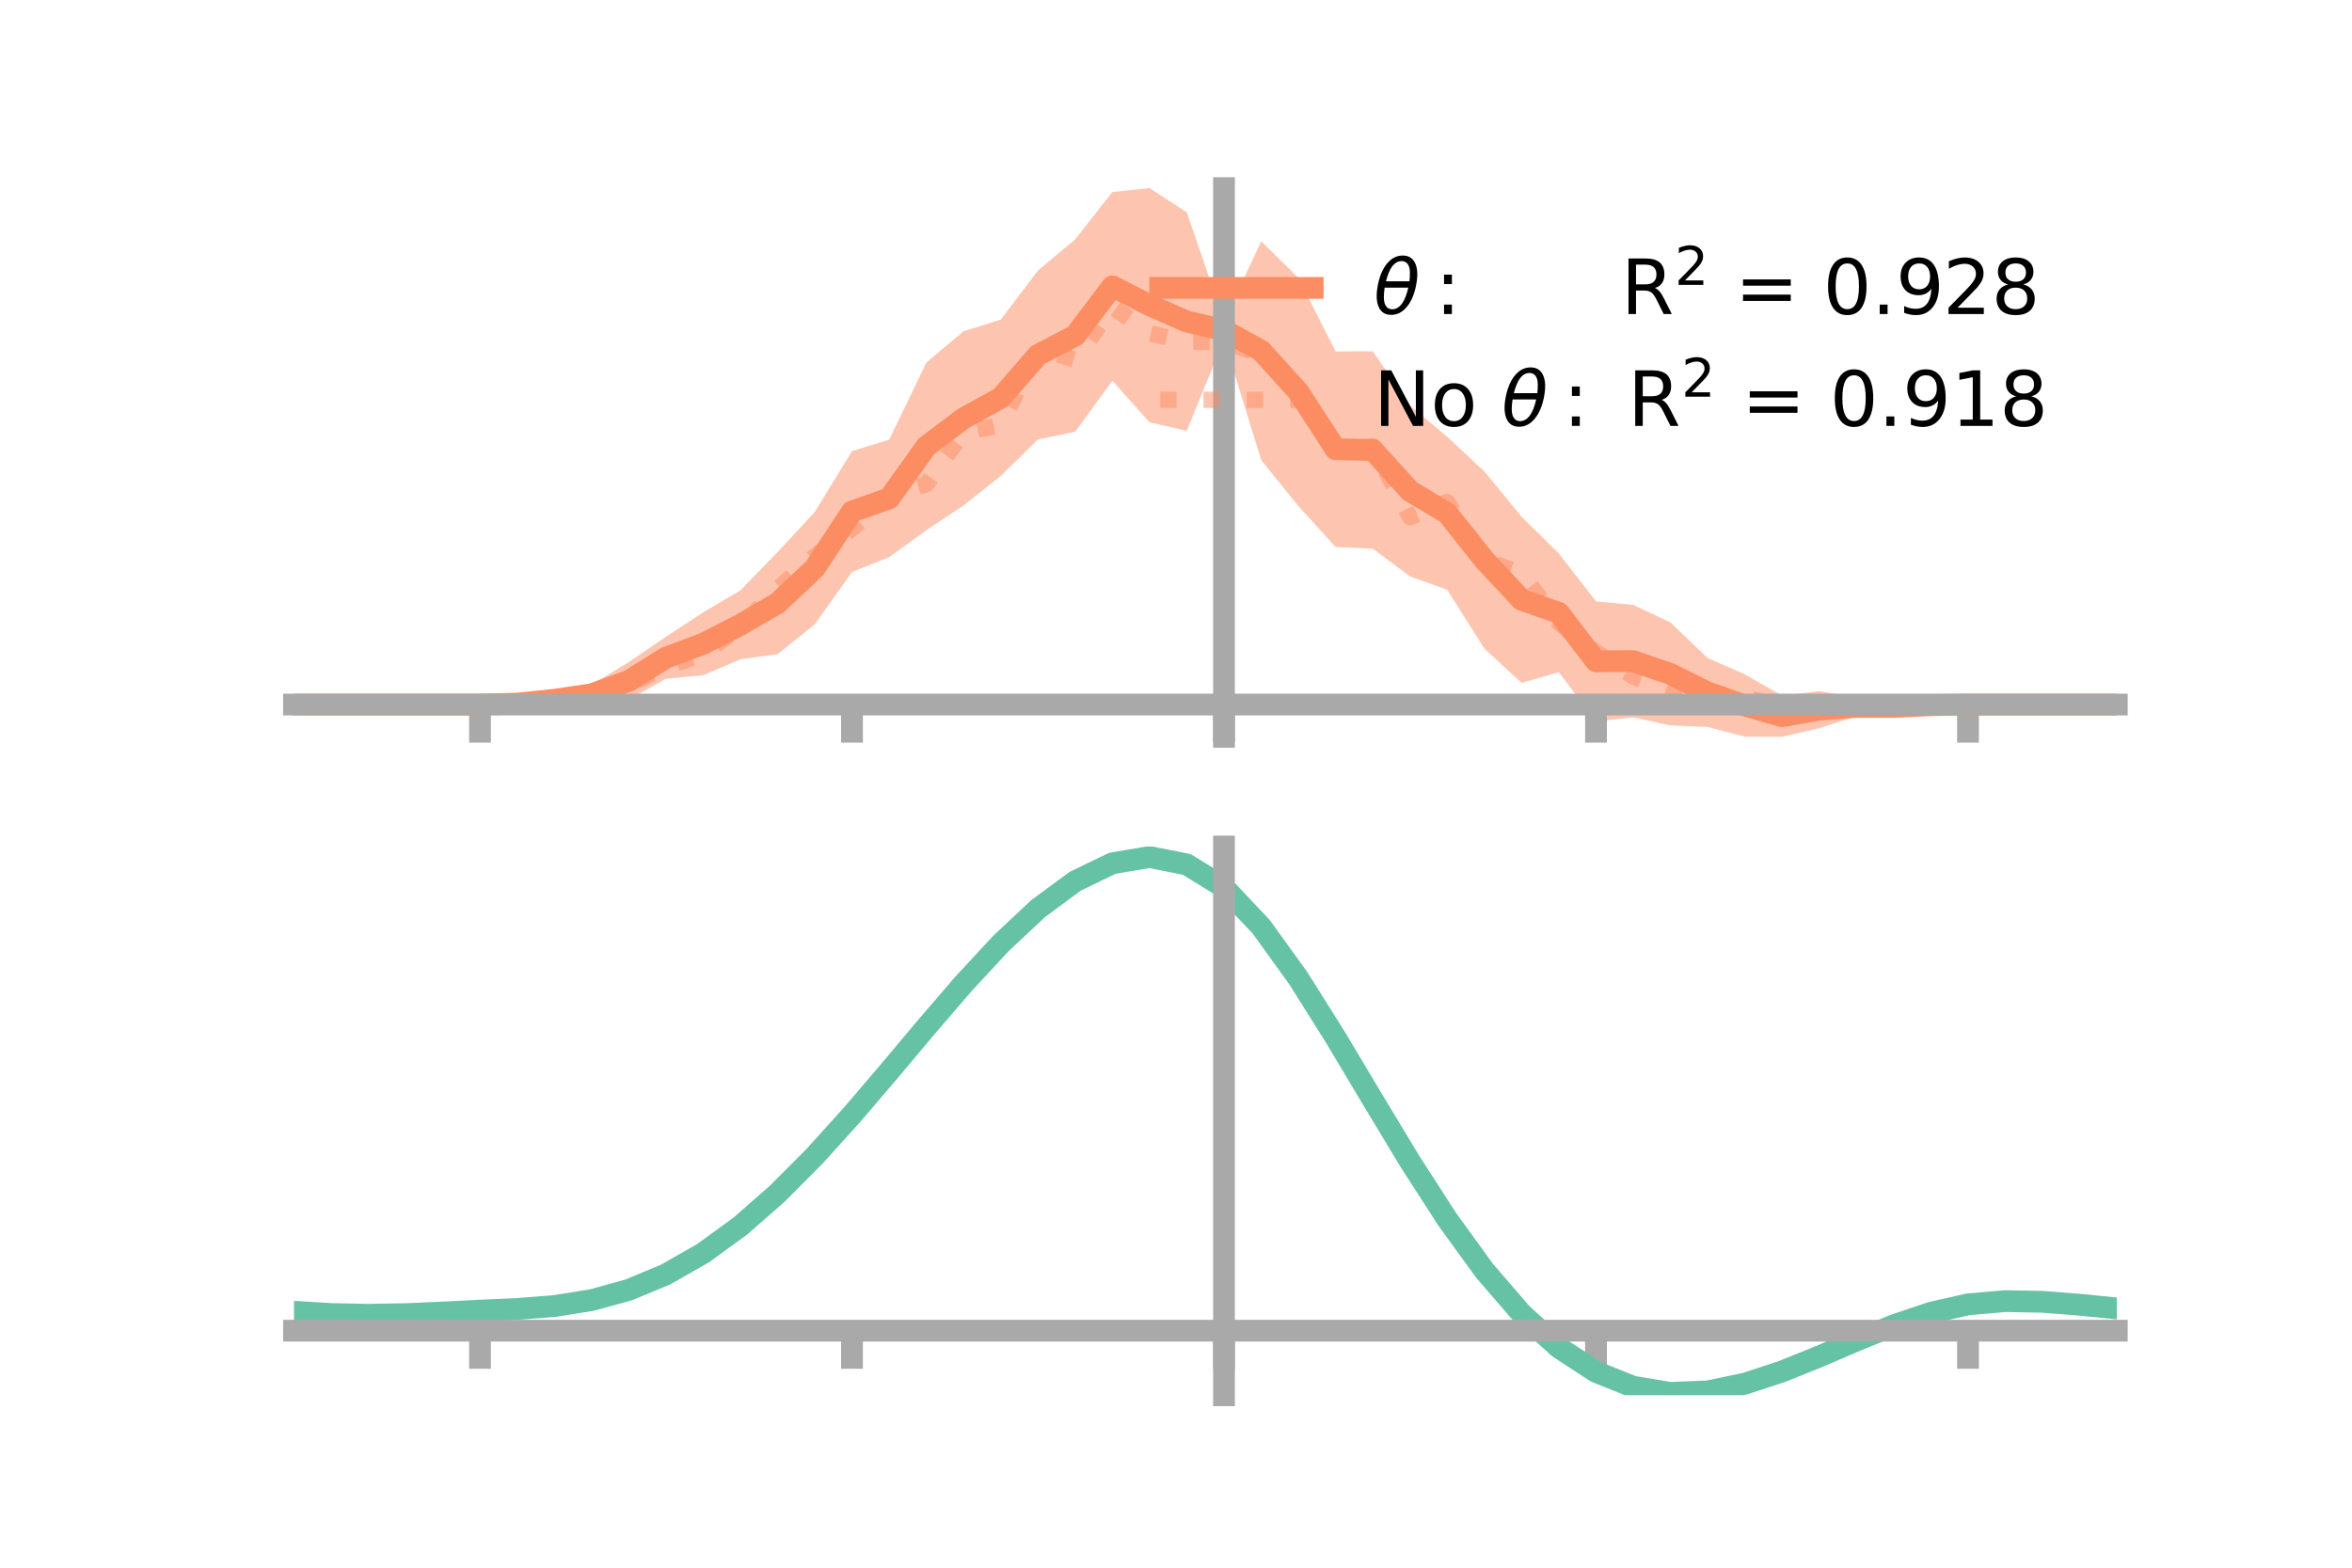 <?xml version="1.0" encoding="utf-8" standalone="no"?>
<!DOCTYPE svg PUBLIC "-//W3C//DTD SVG 1.1//EN"
  "http://www.w3.org/Graphics/SVG/1.1/DTD/svg11.dtd">
<!-- Created with matplotlib (https://matplotlib.org/) -->
<svg height="144pt" version="1.1" viewBox="0 0 216 144" width="216pt" xmlns="http://www.w3.org/2000/svg" xmlns:xlink="http://www.w3.org/1999/xlink">
 <defs>
  <style type="text/css">*{stroke-linecap:butt;stroke-linejoin:round;}</style>
 </defs>
 <g id="figure_1">
  <g id="patch_1">
   <path d="M 0 144 
L 216 144 
L 216 0 
L 0 0 
z
" style="fill:none;"/>
  </g>
  <g id="axes_1">
   <g id="patch_2">
    <path d="M 27 67.68 
L 194.4 67.68 
L 194.4 17.28 
L 27 17.28 
z
" style="fill:none;"/>
   </g>
   <g id="PolyCollection_1">
    <path clip-path="url(#pd47feaff47)" d="M 27 64.715 
L 27 64.715 
L 30.416 64.715 
L 33.833 64.715 
L 37.249 64.715 
L 40.665 64.715 
L 44.082 64.714 
L 47.498 64.463 
L 50.914 63.777 
L 54.331 62.904 
L 57.747 60.81 
L 61.163 58.484 
L 64.58 56.246 
L 67.996 54.228 
L 71.412 50.711 
L 74.829 47.025 
L 78.245 41.433 
L 81.661 40.385 
L 85.078 33.296 
L 88.494 30.425 
L 91.91 29.356 
L 95.327 24.838 
L 98.743 21.987 
L 102.159 17.638 
L 105.576 17.28 
L 108.992 19.505 
L 112.408 29.478 
L 115.824 22.166 
L 119.241 25.516 
L 122.657 32.278 
L 126.073 32.27 
L 129.49 37.252 
L 132.906 40.119 
L 136.322 43.305 
L 139.739 47.469 
L 143.155 50.837 
L 146.571 55.237 
L 149.988 55.56 
L 153.404 57.174 
L 156.82 60.435 
L 160.237 61.94 
L 163.653 63.897 
L 167.069 63.486 
L 170.486 64.061 
L 173.902 64.424 
L 177.318 64.605 
L 180.735 64.714 
L 184.151 64.715 
L 187.567 64.715 
L 190.984 64.715 
L 194.4 64.715 
L 194.4 64.715 
L 194.4 64.715 
L 190.984 64.715 
L 187.567 64.715 
L 184.151 64.715 
L 180.735 64.716 
L 177.318 64.942 
L 173.902 65.44 
L 170.486 65.791 
L 167.069 66.888 
L 163.653 67.68 
L 160.237 67.674 
L 156.82 66.772 
L 153.404 66.637 
L 149.988 65.896 
L 146.571 66.26 
L 143.155 61.744 
L 139.739 62.729 
L 136.322 59.576 
L 132.906 54.17 
L 129.49 52.944 
L 126.073 50.402 
L 122.657 50.24 
L 119.241 46.487 
L 115.824 42.265 
L 112.408 31.182 
L 108.992 39.566 
L 105.576 38.798 
L 102.159 34.97 
L 98.743 39.659 
L 95.327 40.365 
L 91.91 43.72 
L 88.494 46.423 
L 85.078 48.701 
L 81.661 51.176 
L 78.245 52.537 
L 74.829 57.34 
L 71.412 60.092 
L 67.996 60.558 
L 64.58 62.022 
L 61.163 62.341 
L 57.747 64.273 
L 54.331 64.641 
L 50.914 64.782 
L 47.498 64.801 
L 44.082 64.716 
L 40.665 64.715 
L 37.249 64.715 
L 33.833 64.715 
L 30.416 64.715 
L 27 64.715 
z
" style="fill:#fc8d62;fill-opacity:0.5;"/>
   </g>
   <g id="matplotlib.axis_1">
    <g id="xtick_1">
     <g id="line2d_1">
      <defs>
       <path d="M 0 0 
L 0 3.5 
" id="m5afe06a335" style="stroke:#a9a9a9;stroke-width:2;"/>
      </defs>
      <g>
       <use style="fill:#a9a9a9;stroke:#a9a9a9;stroke-width:2;" x="44.082" xlink:href="#m5afe06a335" y="64.715"/>
      </g>
     </g>
    </g>
    <g id="xtick_2">
     <g id="line2d_2">
      <g>
       <use style="fill:#a9a9a9;stroke:#a9a9a9;stroke-width:2;" x="78.245" xlink:href="#m5afe06a335" y="64.715"/>
      </g>
     </g>
    </g>
    <g id="xtick_3">
     <g id="line2d_3">
      <g>
       <use style="fill:#a9a9a9;stroke:#a9a9a9;stroke-width:2;" x="112.408" xlink:href="#m5afe06a335" y="64.715"/>
      </g>
     </g>
    </g>
    <g id="xtick_4">
     <g id="line2d_4">
      <g>
       <use style="fill:#a9a9a9;stroke:#a9a9a9;stroke-width:2;" x="146.571" xlink:href="#m5afe06a335" y="64.715"/>
      </g>
     </g>
    </g>
    <g id="xtick_5">
     <g id="line2d_5">
      <g>
       <use style="fill:#a9a9a9;stroke:#a9a9a9;stroke-width:2;" x="180.735" xlink:href="#m5afe06a335" y="64.715"/>
      </g>
     </g>
    </g>
   </g>
   <g id="matplotlib.axis_2"/>
   <g id="line2d_6">
    <path clip-path="url(#pd47feaff47)" d="M 27 64.715 
L 30.416 64.715 
L 33.833 64.715 
L 37.249 64.715 
L 40.665 64.715 
L 44.082 64.715 
L 47.498 64.632 
L 50.914 64.279 
L 54.331 63.773 
L 57.747 62.542 
L 61.163 60.413 
L 64.58 59.134 
L 67.996 57.393 
L 71.412 55.402 
L 74.829 52.182 
L 78.245 46.985 
L 81.661 45.781 
L 85.078 40.999 
L 88.494 38.424 
L 91.91 36.538 
L 95.327 32.601 
L 98.743 30.823 
L 102.159 26.304 
L 105.576 28.039 
L 108.992 29.536 
L 112.408 30.33 
L 115.824 32.216 
L 119.241 36.001 
L 122.657 41.259 
L 126.073 41.336 
L 129.49 45.098 
L 132.906 47.144 
L 136.322 51.44 
L 139.739 55.099 
L 143.155 56.291 
L 146.571 60.748 
L 149.988 60.728 
L 153.404 61.906 
L 156.82 63.603 
L 160.237 64.807 
L 163.653 65.788 
L 167.069 65.187 
L 170.486 64.926 
L 173.902 64.932 
L 177.318 64.773 
L 180.735 64.715 
L 184.151 64.715 
L 187.567 64.715 
L 190.984 64.715 
L 194.4 64.715 
" style="fill:none;stroke:#fc8d62;stroke-linecap:square;stroke-width:2;"/>
   </g>
   <g id="line2d_7">
    <path clip-path="url(#pd47feaff47)" d="M 27 64.715 
L 30.416 64.715 
L 33.833 64.715 
L 37.249 64.715 
L 40.665 64.715 
L 44.082 64.715 
L 47.498 64.604 
L 50.914 64.36 
L 54.331 63.936 
L 57.747 62.869 
L 61.163 61.28 
L 64.58 60.05 
L 67.996 57.604 
L 71.412 54.097 
L 74.829 51.09 
L 78.245 48.564 
L 81.661 45.561 
L 85.078 44.465 
L 88.494 39.718 
L 91.91 39.042 
L 95.327 31.993 
L 98.743 33.05 
L 102.159 28.167 
L 105.576 30.612 
L 108.992 31.413 
L 112.408 31.397 
L 115.824 32.557 
L 119.241 35.535 
L 122.657 41.471 
L 126.073 40.982 
L 129.49 47.505 
L 132.906 46.108 
L 136.322 51.421 
L 139.739 52.682 
L 143.155 57.194 
L 146.571 59.903 
L 149.988 62.135 
L 153.404 63.458 
L 156.82 63.604 
L 160.237 64.008 
L 163.653 64.985 
L 167.069 64.915 
L 170.486 64.794 
L 173.902 64.861 
L 177.318 64.797 
L 180.735 64.715 
L 184.151 64.715 
L 187.567 64.715 
L 190.984 64.715 
L 194.4 64.715 
" style="fill:none;stroke:#fc8d62;stroke-dasharray:1.5,2.475;stroke-dashoffset:0;stroke-opacity:0.5;stroke-width:1.5;"/>
   </g>
   <g id="patch_3">
    <path d="M 112.408 67.68 
L 112.408 17.28 
" style="fill:none;stroke:#a9a9a9;stroke-linecap:square;stroke-linejoin:miter;stroke-width:2;"/>
   </g>
   <g id="patch_4">
    <path d="M 194.4 67.68 
L 194.4 17.28 
" style="fill:none;"/>
   </g>
   <g id="patch_5">
    <path d="M 27 64.715 
L 194.4 64.715 
" style="fill:none;stroke:#a9a9a9;stroke-linecap:square;stroke-linejoin:miter;stroke-width:2;"/>
   </g>
   <g id="patch_6">
    <path d="M 27 17.28 
L 194.4 17.28 
" style="fill:none;"/>
   </g>
   <g id="legend_1">
    <g id="line2d_8">
     <path d="M 106.55 26.449 
L 120.55 26.449 
" style="fill:none;stroke:#fc8d62;stroke-linecap:square;stroke-width:2;"/>
    </g>
    <g id="line2d_9"/>
    <g id="text_1">
     <!-- $\theta:$      R$^{2}$ = 0.928 -->
     <g transform="translate(126.15 28.899)scale(0.07 -0.07)">
      <defs>
       <path d="M 45.516 34.672 
L 14.453 34.672 
Q 12.359 20.062 14.5 13.875 
Q 17.188 6.25 24.469 6.25 
Q 31.781 6.25 37.359 13.922 
Q 42.234 20.656 45.516 34.672 
z
M 47.016 42.969 
Q 48.344 56.844 46.625 61.719 
Q 43.953 69.438 36.766 69.438 
Q 29.297 69.438 23.828 61.812 
Q 19.531 55.672 16.156 42.969 
z
M 38.188 76.766 
Q 49.906 76.766 54.594 66.406 
Q 59.281 56.109 55.719 37.844 
Q 52.203 19.625 43.453 9.281 
Q 34.766 -1.125 23.047 -1.125 
Q 11.281 -1.125 6.641 9.281 
Q 2 19.625 5.516 37.844 
Q 9.078 56.109 17.719 66.406 
Q 26.422 76.766 38.188 76.766 
z
" id="DejaVuSans-Oblique-952"/>
       <path d="M 11.719 12.406 
L 22.016 12.406 
L 22.016 0 
L 11.719 0 
z
M 11.719 51.703 
L 22.016 51.703 
L 22.016 39.312 
L 11.719 39.312 
z
" id="DejaVuSans-58"/>
       <path id="DejaVuSans-32"/>
       <path d="M 44.391 34.188 
Q 47.562 33.109 50.562 29.594 
Q 53.562 26.078 56.594 19.922 
L 66.609 0 
L 56 0 
L 46.688 18.703 
Q 43.062 26.031 39.672 28.422 
Q 36.281 30.812 30.422 30.812 
L 19.672 30.812 
L 19.672 0 
L 9.812 0 
L 9.812 72.906 
L 32.078 72.906 
Q 44.578 72.906 50.734 67.672 
Q 56.891 62.453 56.891 51.906 
Q 56.891 45.016 53.688 40.469 
Q 50.484 35.938 44.391 34.188 
z
M 19.672 64.797 
L 19.672 38.922 
L 32.078 38.922 
Q 39.203 38.922 42.844 42.219 
Q 46.484 45.516 46.484 51.906 
Q 46.484 58.297 42.844 61.547 
Q 39.203 64.797 32.078 64.797 
z
" id="DejaVuSans-82"/>
       <path d="M 19.188 8.297 
L 53.609 8.297 
L 53.609 0 
L 7.328 0 
L 7.328 8.297 
Q 12.938 14.109 22.625 23.891 
Q 32.328 33.688 34.812 36.531 
Q 39.547 41.844 41.422 45.531 
Q 43.312 49.219 43.312 52.781 
Q 43.312 58.594 39.234 62.25 
Q 35.156 65.922 28.609 65.922 
Q 23.969 65.922 18.812 64.312 
Q 13.672 62.703 7.812 59.422 
L 7.812 69.391 
Q 13.766 71.781 18.938 73 
Q 24.125 74.219 28.422 74.219 
Q 39.75 74.219 46.484 68.547 
Q 53.219 62.891 53.219 53.422 
Q 53.219 48.922 51.531 44.891 
Q 49.859 40.875 45.406 35.406 
Q 44.188 33.984 37.641 27.219 
Q 31.109 20.453 19.188 8.297 
z
" id="DejaVuSans-50"/>
       <path d="M 10.594 45.406 
L 73.188 45.406 
L 73.188 37.203 
L 10.594 37.203 
z
M 10.594 25.484 
L 73.188 25.484 
L 73.188 17.188 
L 10.594 17.188 
z
" id="DejaVuSans-61"/>
       <path d="M 31.781 66.406 
Q 24.172 66.406 20.328 58.906 
Q 16.5 51.422 16.5 36.375 
Q 16.5 21.391 20.328 13.891 
Q 24.172 6.391 31.781 6.391 
Q 39.453 6.391 43.281 13.891 
Q 47.125 21.391 47.125 36.375 
Q 47.125 51.422 43.281 58.906 
Q 39.453 66.406 31.781 66.406 
z
M 31.781 74.219 
Q 44.047 74.219 50.516 64.516 
Q 56.984 54.828 56.984 36.375 
Q 56.984 17.969 50.516 8.266 
Q 44.047 -1.422 31.781 -1.422 
Q 19.531 -1.422 13.062 8.266 
Q 6.594 17.969 6.594 36.375 
Q 6.594 54.828 13.062 64.516 
Q 19.531 74.219 31.781 74.219 
z
" id="DejaVuSans-48"/>
       <path d="M 10.688 12.406 
L 21 12.406 
L 21 0 
L 10.688 0 
z
" id="DejaVuSans-46"/>
       <path d="M 10.984 1.516 
L 10.984 10.5 
Q 14.703 8.734 18.5 7.812 
Q 22.312 6.891 25.984 6.891 
Q 35.75 6.891 40.891 13.453 
Q 46.047 20.016 46.781 33.406 
Q 43.953 29.203 39.594 26.953 
Q 35.25 24.703 29.984 24.703 
Q 19.047 24.703 12.672 31.312 
Q 6.297 37.938 6.297 49.422 
Q 6.297 60.641 12.938 67.422 
Q 19.578 74.219 30.609 74.219 
Q 43.266 74.219 49.922 64.516 
Q 56.594 54.828 56.594 36.375 
Q 56.594 19.141 48.406 8.859 
Q 40.234 -1.422 26.422 -1.422 
Q 22.703 -1.422 18.891 -0.688 
Q 15.094 0.047 10.984 1.516 
z
M 30.609 32.422 
Q 37.25 32.422 41.125 36.953 
Q 45.016 41.5 45.016 49.422 
Q 45.016 57.281 41.125 61.844 
Q 37.25 66.406 30.609 66.406 
Q 23.969 66.406 20.094 61.844 
Q 16.219 57.281 16.219 49.422 
Q 16.219 41.5 20.094 36.953 
Q 23.969 32.422 30.609 32.422 
z
" id="DejaVuSans-57"/>
       <path d="M 31.781 34.625 
Q 24.75 34.625 20.719 30.859 
Q 16.703 27.094 16.703 20.516 
Q 16.703 13.922 20.719 10.156 
Q 24.75 6.391 31.781 6.391 
Q 38.812 6.391 42.859 10.172 
Q 46.922 13.969 46.922 20.516 
Q 46.922 27.094 42.891 30.859 
Q 38.875 34.625 31.781 34.625 
z
M 21.922 38.812 
Q 15.578 40.375 12.031 44.719 
Q 8.5 49.078 8.5 55.328 
Q 8.5 64.062 14.719 69.141 
Q 20.953 74.219 31.781 74.219 
Q 42.672 74.219 48.875 69.141 
Q 55.078 64.062 55.078 55.328 
Q 55.078 49.078 51.531 44.719 
Q 48 40.375 41.703 38.812 
Q 48.828 37.156 52.797 32.312 
Q 56.781 27.484 56.781 20.516 
Q 56.781 9.906 50.312 4.234 
Q 43.844 -1.422 31.781 -1.422 
Q 19.734 -1.422 13.25 4.234 
Q 6.781 9.906 6.781 20.516 
Q 6.781 27.484 10.781 32.312 
Q 14.797 37.156 21.922 38.812 
z
M 18.312 54.391 
Q 18.312 48.734 21.844 45.562 
Q 25.391 42.391 31.781 42.391 
Q 38.141 42.391 41.719 45.562 
Q 45.312 48.734 45.312 54.391 
Q 45.312 60.062 41.719 63.234 
Q 38.141 66.406 31.781 66.406 
Q 25.391 66.406 21.844 63.234 
Q 18.312 60.062 18.312 54.391 
z
" id="DejaVuSans-56"/>
      </defs>
      <use transform="translate(0 0.766)" xlink:href="#DejaVuSans-Oblique-952"/>
      <use transform="translate(80.664 0.766)" xlink:href="#DejaVuSans-58"/>
      <use transform="translate(133.838 0.766)" xlink:href="#DejaVuSans-32"/>
      <use transform="translate(165.625 0.766)" xlink:href="#DejaVuSans-32"/>
      <use transform="translate(197.412 0.766)" xlink:href="#DejaVuSans-32"/>
      <use transform="translate(229.199 0.766)" xlink:href="#DejaVuSans-32"/>
      <use transform="translate(260.986 0.766)" xlink:href="#DejaVuSans-32"/>
      <use transform="translate(292.773 0.766)" xlink:href="#DejaVuSans-32"/>
      <use transform="translate(324.561 0.766)" xlink:href="#DejaVuSans-82"/>
      <use transform="translate(395 39.047)scale(0.7)" xlink:href="#DejaVuSans-50"/>
      <use transform="translate(442.271 0.766)" xlink:href="#DejaVuSans-32"/>
      <use transform="translate(474.058 0.766)" xlink:href="#DejaVuSans-61"/>
      <use transform="translate(557.847 0.766)" xlink:href="#DejaVuSans-32"/>
      <use transform="translate(589.634 0.766)" xlink:href="#DejaVuSans-48"/>
      <use transform="translate(653.257 0.766)" xlink:href="#DejaVuSans-46"/>
      <use transform="translate(685.044 0.766)" xlink:href="#DejaVuSans-57"/>
      <use transform="translate(746.917 0.766)" xlink:href="#DejaVuSans-50"/>
      <use transform="translate(810.54 0.766)" xlink:href="#DejaVuSans-56"/>
     </g>
    </g>
    <g id="line2d_10">
     <path d="M 106.55 36.724 
L 120.55 36.724 
" style="fill:none;stroke:#fc8d62;stroke-dasharray:1.5,2.475;stroke-dashoffset:0;stroke-opacity:0.5;stroke-width:1.5;"/>
    </g>
    <g id="line2d_11"/>
    <g id="text_2">
     <!-- No $\theta:$ R$^{2}$ = 0.918 -->
     <g transform="translate(126.15 39.174)scale(0.07 -0.07)">
      <defs>
       <path d="M 9.812 72.906 
L 23.094 72.906 
L 55.422 11.922 
L 55.422 72.906 
L 64.984 72.906 
L 64.984 0 
L 51.703 0 
L 19.391 60.984 
L 19.391 0 
L 9.812 0 
z
" id="DejaVuSans-78"/>
       <path d="M 30.609 48.391 
Q 23.391 48.391 19.188 42.75 
Q 14.984 37.109 14.984 27.297 
Q 14.984 17.484 19.156 11.844 
Q 23.344 6.203 30.609 6.203 
Q 37.797 6.203 41.984 11.859 
Q 46.188 17.531 46.188 27.297 
Q 46.188 37.016 41.984 42.703 
Q 37.797 48.391 30.609 48.391 
z
M 30.609 56 
Q 42.328 56 49.016 48.375 
Q 55.719 40.766 55.719 27.297 
Q 55.719 13.875 49.016 6.219 
Q 42.328 -1.422 30.609 -1.422 
Q 18.844 -1.422 12.172 6.219 
Q 5.516 13.875 5.516 27.297 
Q 5.516 40.766 12.172 48.375 
Q 18.844 56 30.609 56 
z
" id="DejaVuSans-111"/>
       <path d="M 12.406 8.297 
L 28.516 8.297 
L 28.516 63.922 
L 10.984 60.406 
L 10.984 69.391 
L 28.422 72.906 
L 38.281 72.906 
L 38.281 8.297 
L 54.391 8.297 
L 54.391 0 
L 12.406 0 
z
" id="DejaVuSans-49"/>
      </defs>
      <use transform="translate(0 0.766)" xlink:href="#DejaVuSans-78"/>
      <use transform="translate(74.805 0.766)" xlink:href="#DejaVuSans-111"/>
      <use transform="translate(135.986 0.766)" xlink:href="#DejaVuSans-32"/>
      <use transform="translate(167.773 0.766)" xlink:href="#DejaVuSans-Oblique-952"/>
      <use transform="translate(248.438 0.766)" xlink:href="#DejaVuSans-58"/>
      <use transform="translate(301.611 0.766)" xlink:href="#DejaVuSans-32"/>
      <use transform="translate(333.398 0.766)" xlink:href="#DejaVuSans-82"/>
      <use transform="translate(403.838 39.047)scale(0.7)" xlink:href="#DejaVuSans-50"/>
      <use transform="translate(451.108 0.766)" xlink:href="#DejaVuSans-32"/>
      <use transform="translate(482.896 0.766)" xlink:href="#DejaVuSans-61"/>
      <use transform="translate(566.685 0.766)" xlink:href="#DejaVuSans-32"/>
      <use transform="translate(598.472 0.766)" xlink:href="#DejaVuSans-48"/>
      <use transform="translate(662.095 0.766)" xlink:href="#DejaVuSans-46"/>
      <use transform="translate(693.882 0.766)" xlink:href="#DejaVuSans-57"/>
      <use transform="translate(757.505 0.766)" xlink:href="#DejaVuSans-49"/>
      <use transform="translate(821.128 0.766)" xlink:href="#DejaVuSans-56"/>
     </g>
    </g>
   </g>
  </g>
  <g id="axes_2">
   <g id="patch_7">
    <path d="M 27 128.16 
L 194.4 128.16 
L 194.4 77.76 
L 27 77.76 
z
" style="fill:none;"/>
   </g>
   <g id="PolyCollection_2">
    <path clip-path="url(#p179b985d5a)" d="M 27 120.531 
L 27 120.453 
L 30.416 120.667 
L 33.833 120.738 
L 37.249 120.672 
L 40.665 120.512 
L 44.082 120.332 
L 47.498 120.174 
L 50.914 119.9 
L 54.331 119.35 
L 57.747 118.398 
L 61.163 116.952 
L 64.58 114.96 
L 67.996 112.415 
L 71.412 109.349 
L 74.829 105.829 
L 78.245 101.956 
L 81.661 97.859 
L 85.078 93.694 
L 88.494 89.634 
L 91.91 85.869 
L 95.327 82.598 
L 98.743 80.023 
L 102.159 78.345 
L 105.576 77.76 
L 108.992 78.455 
L 112.408 80.597 
L 115.824 84.267 
L 119.241 89.081 
L 122.657 94.602 
L 126.073 100.418 
L 129.49 106.171 
L 132.906 111.559 
L 136.322 116.35 
L 139.739 120.375 
L 143.155 123.533 
L 146.571 125.787 
L 149.988 127.161 
L 153.404 127.728 
L 156.82 127.598 
L 160.237 126.905 
L 163.653 125.802 
L 167.069 124.448 
L 170.486 123.007 
L 173.902 121.638 
L 177.318 120.494 
L 180.735 119.726 
L 184.151 119.432 
L 187.567 119.502 
L 190.984 119.78 
L 194.4 120.133 
L 194.4 120.238 
L 194.4 120.238 
L 190.984 119.912 
L 187.567 119.654 
L 184.151 119.597 
L 180.735 119.896 
L 177.318 120.675 
L 173.902 121.846 
L 170.486 123.26 
L 167.069 124.753 
L 163.653 126.156 
L 160.237 127.298 
L 156.82 128.016 
L 153.404 128.16 
L 149.988 127.602 
L 146.571 126.247 
L 143.155 124.039 
L 139.739 120.965 
L 136.322 117.063 
L 132.906 112.427 
L 129.49 107.213 
L 126.073 101.643 
L 122.657 96.008 
L 119.241 90.654 
L 115.824 85.983 
L 112.408 82.424 
L 108.992 80.352 
L 105.576 79.684 
L 102.159 80.251 
L 98.743 81.868 
L 95.327 84.344 
L 91.91 87.483 
L 88.494 91.087 
L 85.078 94.968 
L 81.661 98.943 
L 78.245 102.848 
L 74.829 106.537 
L 71.412 109.89 
L 67.996 112.813 
L 64.58 115.246 
L 61.163 117.161 
L 57.747 118.563 
L 54.331 119.495 
L 50.914 120.033 
L 47.498 120.298 
L 44.082 120.444 
L 40.665 120.608 
L 37.249 120.748 
L 33.833 120.798 
L 30.416 120.726 
L 27 120.531 
z
" style="fill:#66c2a5;fill-opacity:0.5;"/>
   </g>
   <g id="matplotlib.axis_3">
    <g id="xtick_6">
     <g id="line2d_12">
      <g>
       <use style="fill:#a9a9a9;stroke:#a9a9a9;stroke-width:2;" x="44.082" xlink:href="#m5afe06a335" y="122.228"/>
      </g>
     </g>
    </g>
    <g id="xtick_7">
     <g id="line2d_13">
      <g>
       <use style="fill:#a9a9a9;stroke:#a9a9a9;stroke-width:2;" x="78.245" xlink:href="#m5afe06a335" y="122.228"/>
      </g>
     </g>
    </g>
    <g id="xtick_8">
     <g id="line2d_14">
      <g>
       <use style="fill:#a9a9a9;stroke:#a9a9a9;stroke-width:2;" x="112.408" xlink:href="#m5afe06a335" y="122.228"/>
      </g>
     </g>
    </g>
    <g id="xtick_9">
     <g id="line2d_15">
      <g>
       <use style="fill:#a9a9a9;stroke:#a9a9a9;stroke-width:2;" x="146.571" xlink:href="#m5afe06a335" y="122.228"/>
      </g>
     </g>
    </g>
    <g id="xtick_10">
     <g id="line2d_16">
      <g>
       <use style="fill:#a9a9a9;stroke:#a9a9a9;stroke-width:2;" x="180.735" xlink:href="#m5afe06a335" y="122.228"/>
      </g>
     </g>
    </g>
   </g>
   <g id="matplotlib.axis_4"/>
   <g id="line2d_17">
    <path clip-path="url(#p179b985d5a)" d="M 27 120.492 
L 30.416 120.697 
L 33.833 120.768 
L 37.249 120.71 
L 40.665 120.56 
L 44.082 120.388 
L 47.498 120.236 
L 50.914 119.967 
L 54.331 119.423 
L 57.747 118.481 
L 61.163 117.056 
L 64.58 115.103 
L 67.996 112.614 
L 71.412 109.619 
L 74.829 106.183 
L 78.245 102.402 
L 81.661 98.401 
L 85.078 94.331 
L 88.494 90.361 
L 91.91 86.676 
L 95.327 83.471 
L 98.743 80.946 
L 102.159 79.298 
L 105.576 78.722 
L 108.992 79.404 
L 112.408 81.511 
L 115.824 85.125 
L 119.241 89.868 
L 122.657 95.305 
L 126.073 101.031 
L 129.49 106.692 
L 132.906 111.993 
L 136.322 116.707 
L 139.739 120.67 
L 143.155 123.786 
L 146.571 126.017 
L 149.988 127.382 
L 153.404 127.944 
L 156.82 127.807 
L 160.237 127.101 
L 163.653 125.979 
L 167.069 124.601 
L 170.486 123.134 
L 173.902 121.742 
L 177.318 120.584 
L 180.735 119.811 
L 184.151 119.514 
L 187.567 119.578 
L 190.984 119.846 
L 194.4 120.185 
" style="fill:none;stroke:#66c2a5;stroke-linecap:square;stroke-width:2;"/>
   </g>
   <g id="patch_8">
    <path d="M 112.408 128.16 
L 112.408 77.76 
" style="fill:none;stroke:#a9a9a9;stroke-linecap:square;stroke-linejoin:miter;stroke-width:2;"/>
   </g>
   <g id="patch_9">
    <path d="M 194.4 128.16 
L 194.4 77.76 
" style="fill:none;"/>
   </g>
   <g id="patch_10">
    <path d="M 27 122.228 
L 194.4 122.228 
" style="fill:none;stroke:#a9a9a9;stroke-linecap:square;stroke-linejoin:miter;stroke-width:2;"/>
   </g>
   <g id="patch_11">
    <path d="M 27 77.76 
L 194.4 77.76 
" style="fill:none;"/>
   </g>
  </g>
 </g>
 <defs>
  <clipPath id="pd47feaff47">
   <rect height="50.4" width="167.4" x="27" y="17.28"/>
  </clipPath>
  <clipPath id="p179b985d5a">
   <rect height="50.4" width="167.4" x="27" y="77.76"/>
  </clipPath>
 </defs>
</svg>
